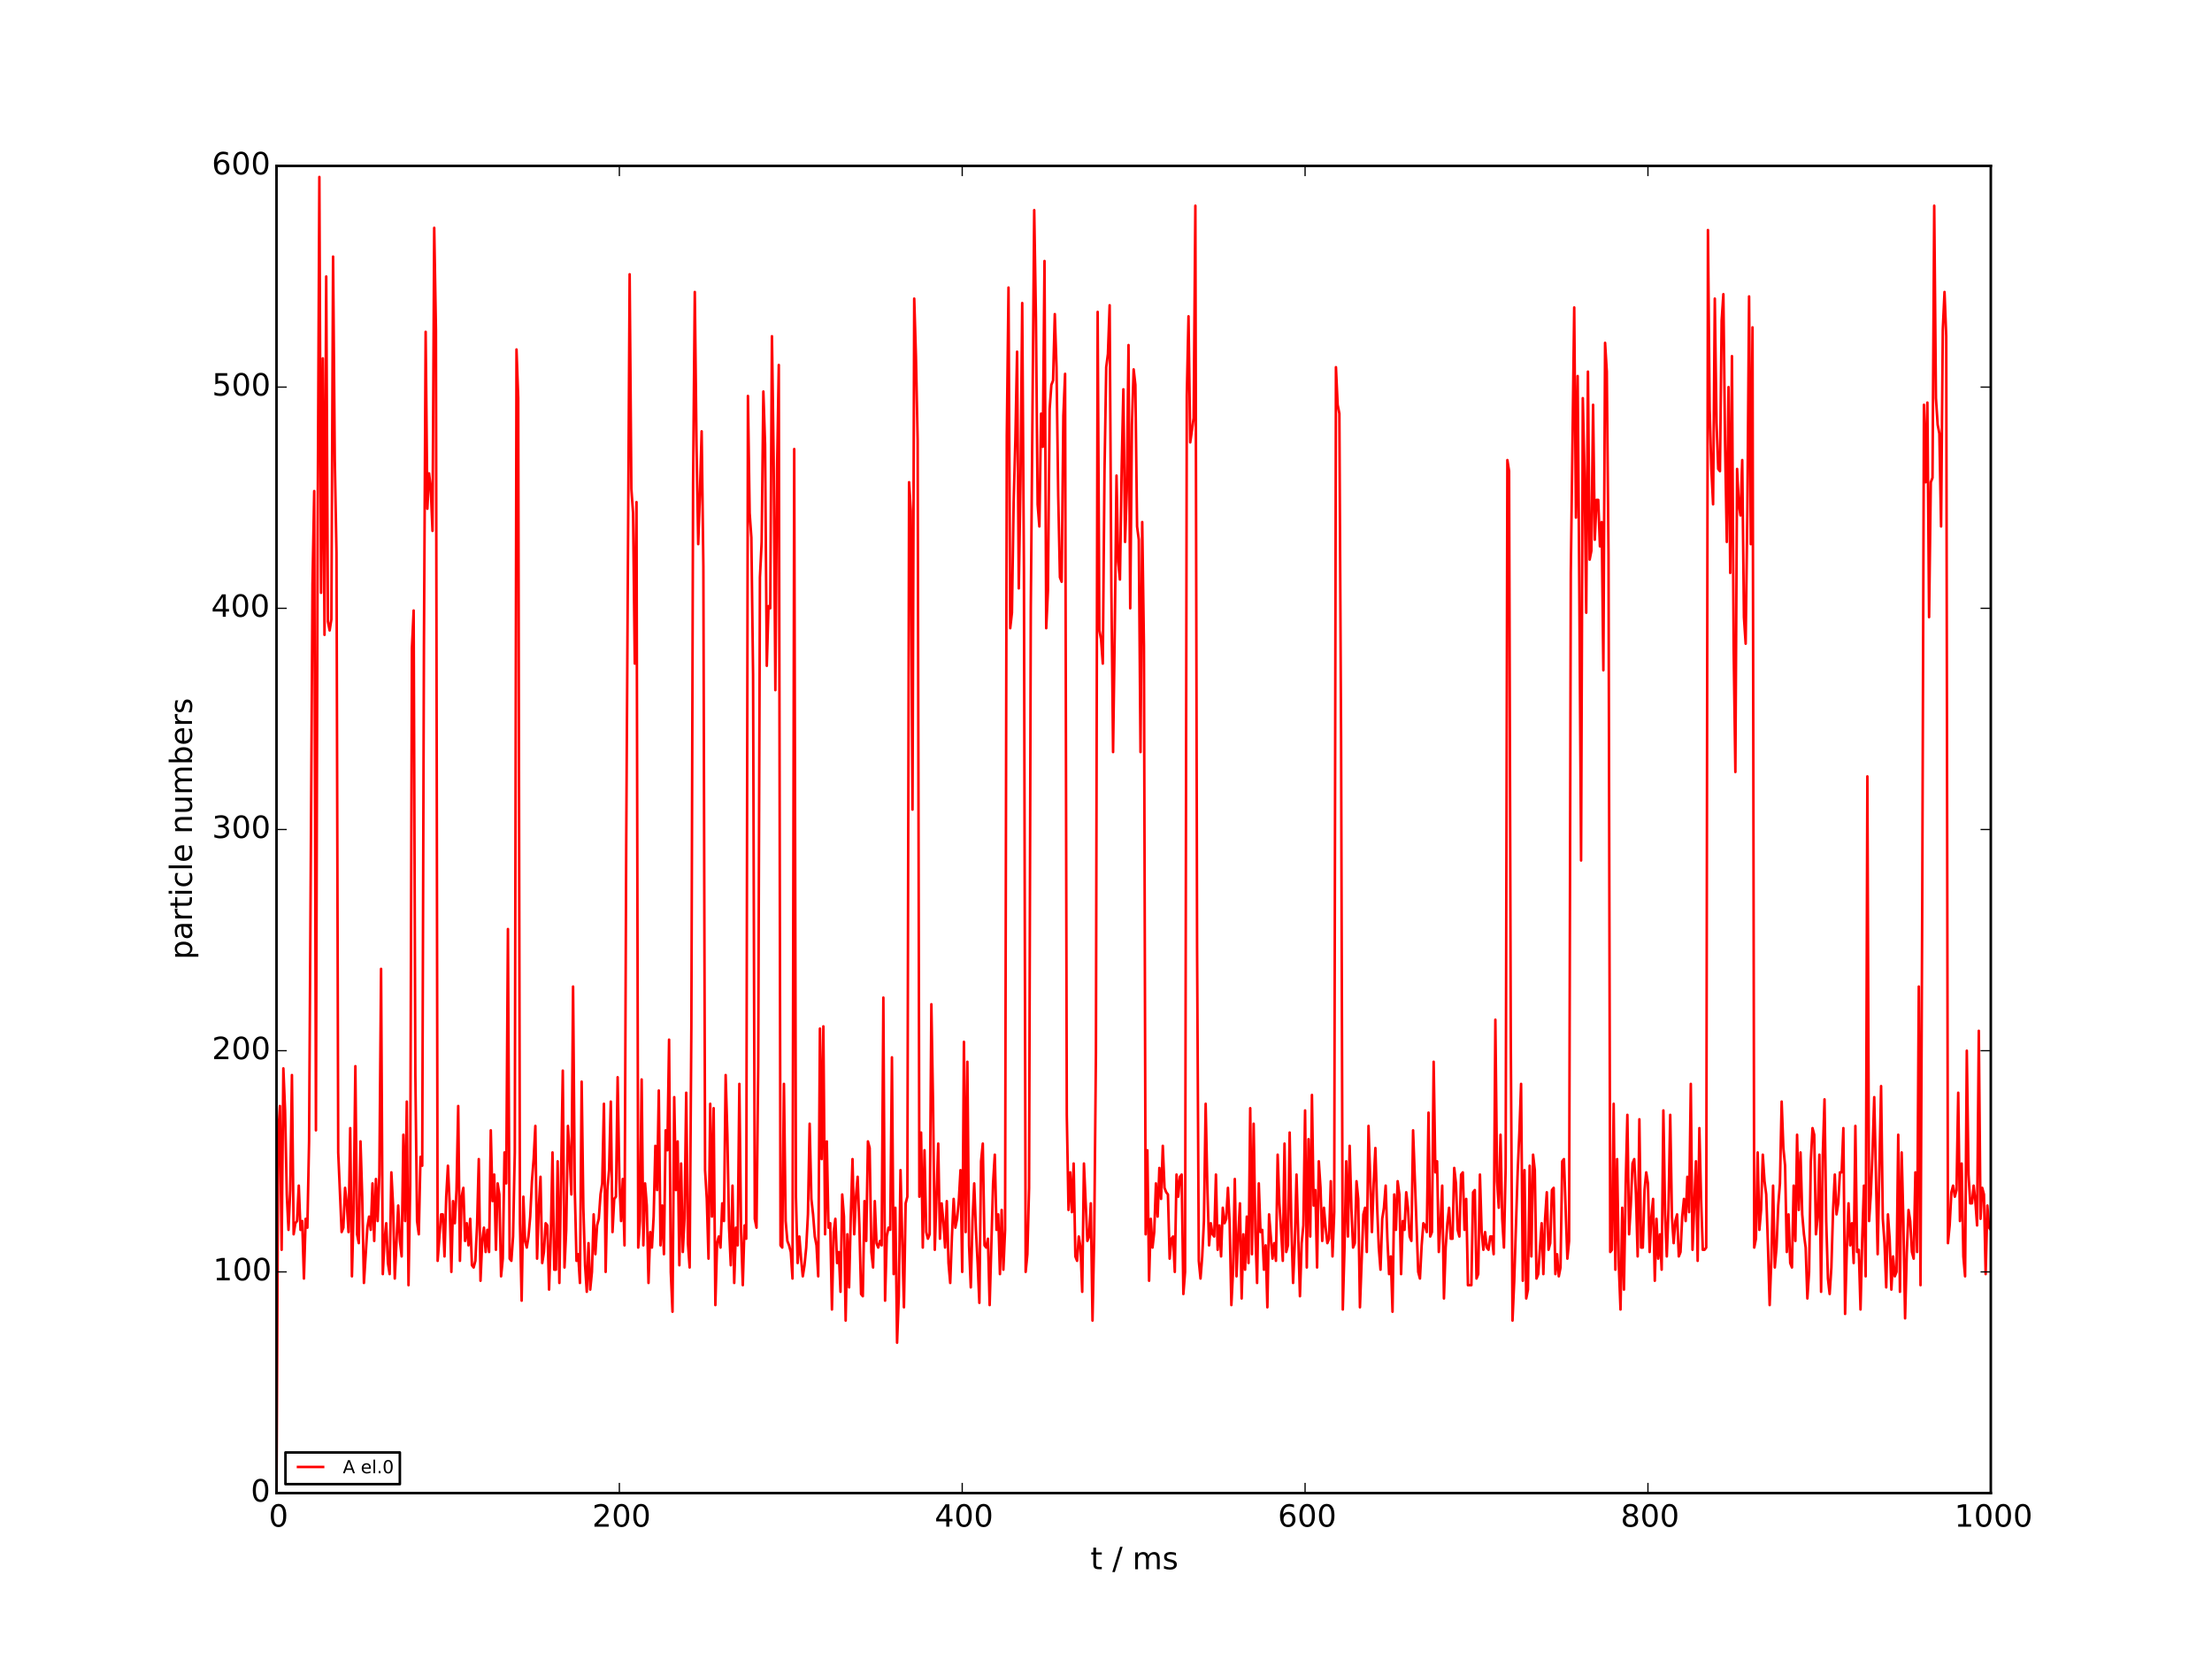 <?xml version="1.0" encoding="utf-8" standalone="no"?>
<!DOCTYPE svg PUBLIC "-//W3C//DTD SVG 1.1//EN"
  "http://www.w3.org/Graphics/SVG/1.1/DTD/svg11.dtd">
<!-- Created with matplotlib (http://matplotlib.org/) -->
<svg height="648pt" version="1.1" viewBox="0 0 864 648" width="864pt" xmlns="http://www.w3.org/2000/svg" xmlns:xlink="http://www.w3.org/1999/xlink">
 <defs>
  <style type="text/css">
*{stroke-linecap:butt;stroke-linejoin:round;}
  </style>
 </defs>
 <g id="figure_1">
  <g id="patch_1">
   <path d="
M0 648
L864 648
L864 0
L0 0
z
" style="fill:#ffffff;"/>
  </g>
  <g id="axes_1">
   <g id="patch_2">
    <path d="
M108 583.2
L777.6 583.2
L777.6 64.8
L108 64.8
z
" style="fill:#ffffff;"/>
   </g>
   <g id="line2d_1">
    <path clip-path="url(#p7ceb695115)" d="
M108 583.2
L108.67 443.232
L109.339 432
L110.009 488.16
L110.678 417.312
L111.348 433.728
L112.018 466.56
L112.687 480.384
L113.357 464.832
L114.026 419.904
L114.696 482.112
L115.366 477.792
L116.035 476.928
L116.705 463.104
L117.374 480.384
L118.044 476.928
L118.714 499.392
L119.383 476.064
L120.053 479.52
L120.722 445.824
L122.062 228.096
L122.731 191.808
L123.401 441.504
L124.07 206.496
L124.74 69.12
L125.41 231.552
L126.079 139.968
L126.749 247.968
L127.418 108
L128.088 242.784
L128.758 246.24
L129.427 241.92
L130.097 100.224
L130.766 179.712
L131.436 216
L132.106 450.144
L133.445 481.248
L134.114 479.52
L134.784 463.968
L135.454 470.016
L136.123 481.248
L136.793 440.64
L137.462 498.528
L138.132 472.608
L138.802 416.448
L139.471 482.112
L140.141 485.568
L140.81 445.824
L141.48 467.424
L142.15 501.12
L143.489 479.52
L144.158 475.2
L144.828 480.384
L145.498 462.24
L146.167 484.704
L146.837 460.512
L147.506 476.928
L148.176 458.784
L148.846 378.432
L149.515 497.664
L150.185 484.704
L150.854 477.792
L151.524 493.344
L152.194 497.664
L152.863 457.92
L153.533 470.88
L154.202 499.392
L155.542 470.88
L156.211 484.704
L156.881 490.752
L157.55 443.232
L158.22 476.928
L158.89 430.272
L159.559 501.984
L160.229 463.104
L160.898 253.152
L161.568 238.464
L162.238 419.904
L162.907 476.928
L163.577 482.112
L164.246 451.872
L164.916 455.328
L165.586 252.288
L166.255 129.6
L166.925 198.72
L167.594 184.896
L168.264 190.944
L168.934 207.36
L169.603 88.992
L170.273 128.736
L170.942 492.48
L172.282 474.336
L172.951 474.336
L173.621 490.752
L174.29 467.424
L174.96 455.328
L175.63 470.016
L176.299 496.8
L176.969 469.152
L177.638 477.792
L178.308 464.832
L178.978 432
L179.647 492.48
L180.317 467.424
L180.986 463.968
L181.656 484.704
L182.326 477.792
L182.995 486.432
L183.665 476.064
L184.334 494.208
L185.004 495.072
L185.674 492.48
L186.343 478.656
L187.013 452.736
L187.682 500.256
L188.352 484.704
L189.022 479.52
L189.691 489.024
L190.361 480.384
L191.03 489.024
L191.7 441.504
L192.37 469.152
L193.039 458.784
L193.709 488.16
L194.378 462.24
L195.048 466.56
L195.718 498.528
L196.387 491.616
L197.057 450.144
L197.726 462.24
L198.396 362.88
L199.066 491.616
L199.735 492.48
L200.405 482.976
L201.074 450.144
L201.744 136.512
L202.414 155.52
L203.083 477.792
L203.753 508.032
L204.422 467.424
L205.092 484.704
L205.762 487.296
L206.431 482.976
L207.101 475.2
L207.77 461.376
L208.44 452.736
L209.11 439.776
L209.779 491.616
L210.449 471.744
L211.118 459.648
L211.788 493.344
L212.458 489.024
L213.127 477.792
L213.797 478.656
L214.466 503.712
L215.136 482.976
L215.806 450.144
L216.475 495.936
L217.145 495.936
L217.814 453.6
L218.484 501.12
L219.823 418.176
L220.493 495.072
L221.162 480.384
L221.832 439.776
L222.502 451.008
L223.171 466.56
L223.841 385.344
L224.51 464.832
L225.18 492.48
L225.85 489.888
L226.519 501.12
L227.189 422.496
L227.858 471.744
L228.528 494.208
L229.198 504.576
L229.867 485.568
L230.537 503.712
L231.206 496.8
L231.876 474.336
L232.546 489.888
L233.215 478.656
L233.885 476.064
L234.554 466.56
L235.224 462.24
L235.894 431.136
L236.563 496.8
L237.233 464.832
L237.902 457.056
L238.572 430.272
L239.242 481.248
L239.911 468.288
L240.581 467.424
L241.25 420.768
L241.92 460.512
L242.59 476.928
L243.259 460.512
L243.929 486.432
L244.598 330.048
L245.938 107.136
L246.607 190.944
L247.277 200.448
L247.946 259.2
L248.616 196.128
L249.286 487.296
L249.955 476.928
L250.625 421.632
L251.294 486.432
L251.964 462.24
L252.634 470.88
L253.303 501.12
L253.973 481.248
L254.642 487.296
L255.312 475.2
L255.982 447.552
L256.651 464.832
L257.321 425.952
L257.99 486.432
L258.66 470.88
L259.33 489.888
L259.999 441.504
L260.669 449.28
L261.338 406.08
L262.008 496.8
L262.678 512.352
L263.347 428.544
L264.017 464.832
L264.686 445.824
L265.356 494.208
L266.026 454.464
L266.695 489.024
L267.365 476.064
L268.034 426.816
L268.704 485.568
L269.374 495.072
L270.043 400.896
L270.713 189.216
L271.382 114.048
L272.052 173.664
L272.722 212.544
L273.391 192.672
L274.061 168.48
L274.73 221.184
L275.4 457.056
L276.07 468.288
L276.739 491.616
L277.409 431.136
L278.078 475.2
L278.748 432.864
L279.418 509.76
L280.087 485.568
L280.757 482.976
L281.426 487.296
L282.096 470.016
L282.766 476.928
L283.435 419.904
L284.105 443.232
L284.774 479.52
L285.444 494.208
L286.114 463.104
L286.783 501.12
L287.453 479.52
L288.122 486.432
L288.792 423.36
L289.462 481.248
L290.131 501.984
L290.801 478.656
L291.47 483.84
L292.14 154.656
L292.81 200.448
L293.479 209.952
L294.149 263.52
L294.818 476.064
L295.488 479.52
L296.158 416.448
L296.827 225.504
L297.497 211.68
L298.166 152.928
L298.836 173.664
L299.506 260.064
L300.175 236.736
L300.845 237.6
L301.514 131.328
L302.184 178.848
L302.854 269.568
L303.523 183.168
L304.193 142.56
L304.862 486.432
L305.532 487.296
L306.202 423.36
L306.871 476.928
L307.541 484.704
L308.21 486.432
L308.88 489.024
L309.55 499.392
L310.219 175.392
L310.889 467.424
L311.558 493.344
L312.228 482.976
L312.898 491.616
L313.567 498.528
L314.237 494.208
L314.906 487.296
L315.576 474.336
L316.246 438.912
L316.915 468.288
L317.585 474.336
L318.254 482.976
L318.924 486.432
L319.594 498.528
L320.263 401.76
L320.933 452.736
L321.602 400.896
L322.272 482.112
L322.942 445.824
L323.611 479.52
L324.281 477.792
L324.95 511.488
L325.62 481.248
L326.29 476.064
L326.959 493.344
L327.629 489.024
L328.298 504.576
L328.968 466.56
L329.638 475.2
L330.307 515.808
L330.977 482.112
L331.646 502.848
L332.316 475.2
L332.986 452.736
L333.655 482.112
L334.325 467.424
L334.994 459.648
L335.664 478.656
L336.334 505.44
L337.003 506.304
L337.673 469.152
L338.342 484.704
L339.012 445.824
L339.682 448.416
L340.351 489.024
L341.021 495.072
L341.69 469.152
L342.36 485.568
L343.03 487.296
L343.699 484.704
L344.369 486.432
L345.038 389.664
L345.708 508.032
L346.378 482.976
L347.047 479.52
L347.717 480.384
L348.386 412.992
L349.056 497.664
L349.726 471.744
L350.395 524.448
L351.065 506.304
L351.734 457.056
L353.074 510.624
L353.743 470.016
L354.413 467.424
L355.082 188.352
L355.752 199.584
L356.422 316.224
L357.091 116.64
L357.761 139.104
L358.43 171.936
L359.1 467.424
L359.77 442.368
L360.439 487.296
L361.109 449.28
L361.778 481.248
L362.448 483.84
L363.118 482.112
L363.787 392.256
L364.457 432
L365.126 488.16
L366.466 446.688
L367.135 483.84
L367.805 470.016
L368.474 476.928
L369.144 487.296
L369.814 469.152
L370.483 493.344
L371.153 501.12
L371.822 482.976
L372.492 468.288
L373.162 479.52
L373.831 476.064
L374.501 469.152
L375.17 457.056
L375.84 496.8
L376.51 406.944
L377.179 481.248
L377.849 414.72
L378.518 486.432
L379.188 502.848
L379.858 476.928
L380.527 462.24
L381.197 480.384
L381.866 493.344
L382.536 508.896
L383.206 453.6
L383.875 446.688
L384.545 486.432
L385.214 487.296
L385.884 483.84
L386.554 509.76
L387.893 462.24
L388.562 451.008
L389.232 480.384
L389.902 474.336
L390.571 497.664
L391.241 472.608
L391.91 495.936
L392.58 480.384
L393.25 170.208
L393.919 112.32
L394.589 245.376
L395.258 239.328
L395.928 196.128
L396.598 171.936
L397.267 137.376
L397.937 229.824
L398.606 187.488
L399.276 118.368
L399.946 222.912
L400.615 496.8
L401.285 489.888
L401.954 463.968
L402.624 237.6
L403.963 82.08
L404.633 124.416
L405.302 196.992
L405.972 205.632
L406.642 161.568
L407.311 174.528
L407.981 101.952
L408.65 245.376
L409.32 230.688
L409.99 159.84
L410.659 150.336
L411.329 148.608
L411.998 122.688
L412.668 143.424
L413.338 193.536
L414.007 225.504
L414.677 227.232
L415.346 162.432
L416.016 146.016
L416.686 435.456
L417.355 472.608
L418.025 457.92
L418.694 473.472
L419.364 454.464
L420.034 490.752
L420.703 492.48
L421.373 482.976
L422.042 487.296
L422.712 504.576
L423.382 454.464
L424.721 484.704
L425.39 482.976
L426.06 470.016
L426.73 515.808
L427.399 482.112
L428.069 411.264
L428.738 121.824
L429.408 246.24
L430.078 249.696
L430.747 259.2
L431.417 184.032
L432.086 143.424
L432.756 138.24
L433.426 119.232
L434.095 229.824
L434.765 293.76
L435.434 245.376
L436.104 185.76
L436.774 219.456
L437.443 226.368
L438.113 183.168
L438.782 152.064
L439.452 211.68
L440.122 191.808
L440.791 134.784
L441.461 237.6
L442.13 165.888
L442.8 144.288
L443.47 150.336
L444.139 205.632
L444.809 210.816
L445.478 293.76
L446.148 203.904
L446.818 252.288
L447.487 482.112
L448.157 449.28
L448.826 500.256
L449.496 476.064
L450.166 487.296
L450.835 481.248
L451.505 462.24
L452.174 475.2
L452.844 456.192
L453.514 468.288
L454.183 447.552
L454.853 463.968
L455.522 465.696
L456.192 466.56
L456.862 491.616
L457.531 483.84
L458.201 482.976
L458.87 496.8
L459.54 458.784
L460.21 467.424
L460.879 459.648
L461.549 458.784
L462.218 505.44
L462.888 496.8
L463.558 154.656
L464.227 123.552
L464.897 172.8
L466.236 163.296
L466.906 80.352
L467.575 369.792
L468.245 492.48
L468.914 499.392
L469.584 490.752
L470.254 476.928
L470.923 431.136
L471.593 463.968
L472.262 486.432
L472.932 477.792
L473.602 482.112
L474.271 482.976
L474.941 458.784
L475.61 488.16
L476.28 478.656
L476.95 490.752
L477.619 471.744
L478.289 477.792
L478.958 476.064
L479.628 463.968
L480.298 477.792
L480.967 509.76
L481.637 495.936
L482.306 460.512
L482.976 498.528
L483.646 482.976
L484.315 470.016
L484.985 507.168
L485.654 482.112
L486.324 495.936
L486.994 475.2
L487.663 493.344
L488.333 432.864
L489.002 489.888
L489.672 438.912
L490.342 481.248
L491.011 501.12
L491.681 462.24
L492.35 481.248
L493.02 480.384
L493.69 495.936
L494.359 486.432
L495.029 510.624
L495.698 474.336
L497.038 491.616
L497.707 485.568
L498.377 492.48
L499.046 451.008
L499.716 470.016
L500.386 480.384
L501.055 492.48
L501.725 446.688
L502.394 489.024
L503.064 486.432
L503.734 442.368
L504.403 478.656
L505.073 501.12
L505.742 485.568
L506.412 458.784
L507.751 506.304
L508.421 485.568
L509.09 478.656
L509.76 433.728
L510.43 495.072
L511.099 444.96
L511.769 482.976
L512.438 427.68
L513.108 470.88
L513.778 464.832
L514.447 495.072
L515.117 453.6
L515.786 463.968
L516.456 484.704
L517.126 471.744
L517.795 479.52
L518.465 485.568
L519.134 483.84
L519.804 461.376
L520.474 490.752
L521.143 473.472
L521.813 143.424
L522.482 158.112
L523.152 161.568
L523.822 287.712
L524.491 511.488
L525.161 487.296
L525.83 453.6
L526.5 482.976
L527.17 447.552
L527.839 471.744
L528.509 487.296
L529.178 485.568
L529.848 461.376
L530.518 468.288
L531.187 510.624
L532.526 474.336
L533.196 471.744
L533.866 489.024
L534.535 439.776
L535.874 481.248
L536.544 462.24
L537.214 448.416
L537.883 470.88
L538.553 487.296
L539.222 495.936
L539.892 476.064
L540.562 471.744
L541.231 463.104
L541.901 483.84
L542.57 497.664
L543.24 490.752
L543.91 512.352
L544.579 466.56
L545.249 480.384
L545.918 461.376
L546.588 466.56
L547.258 497.664
L547.927 476.928
L548.597 480.384
L549.266 465.696
L549.936 471.744
L550.606 482.976
L551.275 484.704
L551.945 441.504
L553.954 496.8
L554.623 499.392
L555.293 486.432
L555.962 477.792
L556.632 478.656
L557.302 481.248
L557.971 434.592
L558.641 482.976
L559.31 481.248
L559.98 414.72
L560.65 457.92
L561.319 453.6
L561.989 489.024
L562.658 477.792
L563.328 463.104
L563.998 507.168
L564.667 487.296
L565.337 477.792
L566.006 471.744
L566.676 483.84
L567.346 483.84
L568.015 456.192
L568.685 462.24
L569.354 480.384
L570.024 482.976
L570.694 458.784
L571.363 457.92
L572.033 480.384
L572.702 468.288
L573.372 501.984
L574.711 501.984
L575.381 465.696
L576.05 464.832
L576.72 499.392
L577.39 497.664
L578.059 458.784
L578.729 481.248
L579.398 488.16
L580.068 481.248
L580.738 487.296
L581.407 488.16
L582.077 482.976
L582.746 482.976
L583.416 489.888
L584.086 398.304
L584.755 461.376
L585.425 471.744
L586.094 443.232
L586.764 476.064
L587.434 487.296
L588.103 456.192
L588.773 179.712
L589.442 184.032
L590.112 406.944
L590.782 515.808
L591.451 500.256
L592.79 457.92
L593.46 442.368
L594.13 423.36
L594.799 500.256
L595.469 457.056
L596.138 507.168
L596.808 503.712
L597.478 455.328
L598.147 490.752
L598.817 451.008
L599.486 457.056
L600.156 499.392
L600.826 497.664
L602.165 477.792
L602.834 497.664
L603.504 476.064
L604.174 465.696
L604.843 488.16
L605.513 485.568
L606.182 464.832
L606.852 463.968
L607.522 497.664
L608.191 489.888
L608.861 498.528
L609.53 495.072
L610.2 453.6
L610.87 452.736
L612.209 491.616
L612.878 484.704
L613.548 223.776
L614.887 120.096
L615.557 202.176
L616.226 146.88
L616.896 233.28
L617.566 336.096
L618.235 155.52
L618.905 184.896
L619.574 239.328
L620.244 145.152
L620.914 218.592
L621.583 215.136
L622.253 158.112
L622.922 210.816
L623.592 195.264
L624.262 195.264
L624.931 213.408
L625.601 203.904
L626.27 261.792
L626.94 133.92
L627.61 145.152
L628.279 216.864
L628.949 489.024
L629.618 488.16
L630.288 431.136
L630.958 495.936
L631.627 452.736
L632.297 494.208
L632.966 511.488
L633.636 471.744
L634.306 503.712
L634.975 463.104
L635.645 435.456
L636.314 482.112
L636.984 470.88
L637.654 454.464
L638.323 452.736
L638.993 466.56
L639.662 490.752
L640.332 437.184
L641.002 487.296
L641.671 487.296
L642.341 464.832
L643.01 457.92
L643.68 462.24
L644.35 489.024
L645.019 475.2
L645.689 468.288
L646.358 500.256
L647.028 476.064
L647.698 491.616
L648.367 482.112
L649.037 495.936
L649.706 433.728
L650.376 474.336
L651.046 490.752
L651.715 471.744
L652.385 435.456
L653.054 475.2
L653.724 485.568
L654.394 476.928
L655.063 474.336
L655.733 490.752
L656.402 489.024
L657.072 475.2
L657.742 468.288
L658.411 476.928
L659.081 459.648
L659.75 473.472
L660.42 423.36
L661.09 488.16
L662.429 453.6
L663.098 492.48
L663.768 440.64
L664.438 468.288
L665.107 488.16
L665.777 488.16
L666.446 487.296
L667.116 89.856
L667.786 159.84
L668.455 183.168
L669.125 196.992
L669.794 116.64
L670.464 165.024
L671.134 183.168
L671.803 184.032
L672.473 125.28
L673.142 114.912
L673.812 173.664
L674.482 211.68
L675.151 151.2
L675.821 223.776
L676.49 139.104
L677.16 253.152
L677.83 301.536
L678.499 183.168
L679.169 196.992
L679.838 201.312
L680.508 179.712
L681.178 241.056
L681.847 251.424
L682.517 198.72
L683.186 115.776
L683.856 212.544
L684.526 127.872
L685.195 487.296
L685.865 483.84
L686.534 450.144
L687.204 480.384
L687.874 472.608
L688.543 451.008
L689.213 461.376
L689.882 466.56
L690.552 486.432
L691.222 509.76
L691.891 491.616
L692.561 463.104
L693.23 495.072
L693.9 487.296
L694.57 470.88
L695.239 462.24
L695.909 430.272
L696.578 448.416
L697.248 455.328
L697.918 489.024
L698.587 474.336
L699.257 493.344
L699.926 495.072
L700.596 463.104
L701.266 484.704
L701.935 443.232
L702.605 472.608
L703.274 450.144
L703.944 474.336
L704.614 482.112
L705.283 487.296
L705.953 507.168
L706.622 496.8
L707.292 453.6
L707.962 440.64
L708.631 443.232
L709.301 482.112
L709.97 475.2
L710.64 451.008
L711.31 504.576
L711.979 451.008
L712.649 429.408
L713.318 476.928
L713.988 499.392
L714.658 505.44
L715.327 495.072
L715.997 472.608
L716.666 458.784
L717.336 474.336
L718.006 470.016
L718.675 457.92
L719.345 457.92
L720.014 440.64
L720.684 513.216
L721.354 488.16
L722.023 470.016
L722.693 486.432
L723.362 477.792
L724.032 493.344
L724.702 439.776
L725.371 489.024
L726.041 488.16
L726.71 511.488
L727.38 483.84
L728.05 463.104
L728.719 498.528
L729.389 303.264
L730.058 476.928
L730.728 466.56
L731.398 450.144
L732.067 428.544
L733.406 489.888
L734.746 424.224
L735.415 476.064
L736.085 485.568
L736.754 502.848
L737.424 474.336
L738.094 483.84
L738.763 503.712
L739.433 490.752
L740.102 498.528
L740.772 496.8
L741.442 443.232
L742.111 504.576
L742.781 450.144
L743.45 476.928
L744.12 514.944
L744.79 489.024
L745.459 472.608
L746.129 476.928
L746.798 489.024
L747.468 491.616
L748.138 457.92
L748.807 489.024
L749.477 385.344
L750.146 501.984
L750.816 353.376
L751.486 158.112
L752.155 188.352
L752.825 157.248
L753.494 241.056
L754.164 188.352
L754.834 186.624
L755.503 80.352
L756.173 155.52
L756.842 165.888
L757.512 169.344
L758.182 205.632
L758.851 128.736
L759.521 114.048
L760.19 131.328
L760.86 485.568
L761.53 478.656
L762.199 465.696
L762.869 463.104
L763.538 467.424
L764.208 464.832
L764.878 426.816
L765.547 476.928
L766.217 454.464
L766.886 490.752
L767.556 498.528
L768.226 410.4
L768.895 458.784
L769.565 470.016
L770.234 470.016
L770.904 463.104
L771.574 469.152
L772.243 478.656
L772.913 402.624
L773.582 476.064
L774.252 463.968
L774.922 466.56
L775.591 497.664
L776.261 470.88
L776.93 479.52
L777.6 480.384
L777.6 480.384" style="fill:none;stroke:#ff0000;stroke-linecap:square;"/>
   </g>
   <g id="patch_3">
    <path d="
M108 64.8
L777.6 64.8" style="fill:none;stroke:#000000;stroke-linecap:square;stroke-linejoin:miter;"/>
   </g>
   <g id="patch_4">
    <path d="
M108 583.2
L108 64.8" style="fill:none;stroke:#000000;stroke-linecap:square;stroke-linejoin:miter;"/>
   </g>
   <g id="patch_5">
    <path d="
M777.6 583.2
L777.6 64.8" style="fill:none;stroke:#000000;stroke-linecap:square;stroke-linejoin:miter;"/>
   </g>
   <g id="patch_6">
    <path d="
M108 583.2
L777.6 583.2" style="fill:none;stroke:#000000;stroke-linecap:square;stroke-linejoin:miter;"/>
   </g>
   <g id="matplotlib.axis_1">
    <g id="xtick_1">
     <g id="line2d_2">
      <defs>
       <path d="
M0 0
L0 -4" id="mc7db9fdffb" style="stroke:#000000;stroke-width:0.5;"/>
      </defs>
      <g>
       <use style="stroke:#000000;stroke-width:0.5;" x="108.0" xlink:href="#mc7db9fdffb" y="583.2"/>
      </g>
     </g>
     <g id="line2d_3">
      <defs>
       <path d="
M0 0
L0 4" id="m5a7d422ac3" style="stroke:#000000;stroke-width:0.5;"/>
      </defs>
      <g>
       <use style="stroke:#000000;stroke-width:0.5;" x="108.0" xlink:href="#m5a7d422ac3" y="64.8"/>
      </g>
     </g>
     <g id="text_1">
      <!-- 0 -->
      <defs>
       <path d="
M31.781 66.406
Q24.172 66.406 20.328 58.906
Q16.5 51.422 16.5 36.375
Q16.5 21.391 20.328 13.891
Q24.172 6.391 31.781 6.391
Q39.453 6.391 43.281 13.891
Q47.125 21.391 47.125 36.375
Q47.125 51.422 43.281 58.906
Q39.453 66.406 31.781 66.406
M31.781 74.219
Q44.047 74.219 50.516 64.516
Q56.984 54.828 56.984 36.375
Q56.984 17.969 50.516 8.266
Q44.047 -1.422 31.781 -1.422
Q19.531 -1.422 13.062 8.266
Q6.594 17.969 6.594 36.375
Q6.594 54.828 13.062 64.516
Q19.531 74.219 31.781 74.219" id="BitstreamVeraSans-Roman-30"/>
      </defs>
      <g transform="translate(104.977 596.318)scale(0.12 -0.12)">
       <use xlink:href="#BitstreamVeraSans-Roman-30"/>
      </g>
     </g>
    </g>
    <g id="xtick_2">
     <g id="line2d_4">
      <g>
       <use style="stroke:#000000;stroke-width:0.5;" x="241.92" xlink:href="#mc7db9fdffb" y="583.2"/>
      </g>
     </g>
     <g id="line2d_5">
      <g>
       <use style="stroke:#000000;stroke-width:0.5;" x="241.92" xlink:href="#m5a7d422ac3" y="64.8"/>
      </g>
     </g>
     <g id="text_2">
      <!-- 200 -->
      <defs>
       <path d="
M19.188 8.297
L53.609 8.297
L53.609 0
L7.328 0
L7.328 8.297
Q12.938 14.109 22.625 23.891
Q32.328 33.688 34.812 36.531
Q39.547 41.844 41.422 45.531
Q43.312 49.219 43.312 52.781
Q43.312 58.594 39.234 62.25
Q35.156 65.922 28.609 65.922
Q23.969 65.922 18.812 64.312
Q13.672 62.703 7.812 59.422
L7.812 69.391
Q13.766 71.781 18.938 73
Q24.125 74.219 28.422 74.219
Q39.75 74.219 46.484 68.547
Q53.219 62.891 53.219 53.422
Q53.219 48.922 51.531 44.891
Q49.859 40.875 45.406 35.406
Q44.188 33.984 37.641 27.219
Q31.109 20.453 19.188 8.297" id="BitstreamVeraSans-Roman-32"/>
      </defs>
      <g transform="translate(231.306 596.318)scale(0.12 -0.12)">
       <use xlink:href="#BitstreamVeraSans-Roman-32"/>
       <use x="63.623" xlink:href="#BitstreamVeraSans-Roman-30"/>
       <use x="127.246" xlink:href="#BitstreamVeraSans-Roman-30"/>
      </g>
     </g>
    </g>
    <g id="xtick_3">
     <g id="line2d_6">
      <g>
       <use style="stroke:#000000;stroke-width:0.5;" x="375.84" xlink:href="#mc7db9fdffb" y="583.2"/>
      </g>
     </g>
     <g id="line2d_7">
      <g>
       <use style="stroke:#000000;stroke-width:0.5;" x="375.84" xlink:href="#m5a7d422ac3" y="64.8"/>
      </g>
     </g>
     <g id="text_3">
      <!-- 400 -->
      <defs>
       <path d="
M37.797 64.312
L12.891 25.391
L37.797 25.391
z

M35.203 72.906
L47.609 72.906
L47.609 25.391
L58.016 25.391
L58.016 17.188
L47.609 17.188
L47.609 0
L37.797 0
L37.797 17.188
L4.891 17.188
L4.891 26.703
z
" id="BitstreamVeraSans-Roman-34"/>
      </defs>
      <g transform="translate(365.079 596.318)scale(0.12 -0.12)">
       <use xlink:href="#BitstreamVeraSans-Roman-34"/>
       <use x="63.623" xlink:href="#BitstreamVeraSans-Roman-30"/>
       <use x="127.246" xlink:href="#BitstreamVeraSans-Roman-30"/>
      </g>
     </g>
    </g>
    <g id="xtick_4">
     <g id="line2d_8">
      <g>
       <use style="stroke:#000000;stroke-width:0.5;" x="509.76" xlink:href="#mc7db9fdffb" y="583.2"/>
      </g>
     </g>
     <g id="line2d_9">
      <g>
       <use style="stroke:#000000;stroke-width:0.5;" x="509.76" xlink:href="#m5a7d422ac3" y="64.8"/>
      </g>
     </g>
     <g id="text_4">
      <!-- 600 -->
      <defs>
       <path d="
M33.016 40.375
Q26.375 40.375 22.484 35.828
Q18.609 31.297 18.609 23.391
Q18.609 15.531 22.484 10.953
Q26.375 6.391 33.016 6.391
Q39.656 6.391 43.531 10.953
Q47.406 15.531 47.406 23.391
Q47.406 31.297 43.531 35.828
Q39.656 40.375 33.016 40.375
M52.594 71.297
L52.594 62.312
Q48.875 64.062 45.094 64.984
Q41.312 65.922 37.594 65.922
Q27.828 65.922 22.672 59.328
Q17.531 52.734 16.797 39.406
Q19.672 43.656 24.016 45.922
Q28.375 48.188 33.594 48.188
Q44.578 48.188 50.953 41.516
Q57.328 34.859 57.328 23.391
Q57.328 12.156 50.688 5.359
Q44.047 -1.422 33.016 -1.422
Q20.359 -1.422 13.672 8.266
Q6.984 17.969 6.984 36.375
Q6.984 53.656 15.188 63.938
Q23.391 74.219 37.203 74.219
Q40.922 74.219 44.703 73.484
Q48.484 72.75 52.594 71.297" id="BitstreamVeraSans-Roman-36"/>
      </defs>
      <g transform="translate(499.125 596.318)scale(0.12 -0.12)">
       <use xlink:href="#BitstreamVeraSans-Roman-36"/>
       <use x="63.623" xlink:href="#BitstreamVeraSans-Roman-30"/>
       <use x="127.246" xlink:href="#BitstreamVeraSans-Roman-30"/>
      </g>
     </g>
    </g>
    <g id="xtick_5">
     <g id="line2d_10">
      <g>
       <use style="stroke:#000000;stroke-width:0.5;" x="643.68" xlink:href="#mc7db9fdffb" y="583.2"/>
      </g>
     </g>
     <g id="line2d_11">
      <g>
       <use style="stroke:#000000;stroke-width:0.5;" x="643.68" xlink:href="#m5a7d422ac3" y="64.8"/>
      </g>
     </g>
     <g id="text_5">
      <!-- 800 -->
      <defs>
       <path d="
M31.781 34.625
Q24.75 34.625 20.719 30.859
Q16.703 27.094 16.703 20.516
Q16.703 13.922 20.719 10.156
Q24.75 6.391 31.781 6.391
Q38.812 6.391 42.859 10.172
Q46.922 13.969 46.922 20.516
Q46.922 27.094 42.891 30.859
Q38.875 34.625 31.781 34.625
M21.922 38.812
Q15.578 40.375 12.031 44.719
Q8.5 49.078 8.5 55.328
Q8.5 64.062 14.719 69.141
Q20.953 74.219 31.781 74.219
Q42.672 74.219 48.875 69.141
Q55.078 64.062 55.078 55.328
Q55.078 49.078 51.531 44.719
Q48 40.375 41.703 38.812
Q48.828 37.156 52.797 32.312
Q56.781 27.484 56.781 20.516
Q56.781 9.906 50.312 4.234
Q43.844 -1.422 31.781 -1.422
Q19.734 -1.422 13.25 4.234
Q6.781 9.906 6.781 20.516
Q6.781 27.484 10.781 32.312
Q14.797 37.156 21.922 38.812
M18.312 54.391
Q18.312 48.734 21.844 45.562
Q25.391 42.391 31.781 42.391
Q38.141 42.391 41.719 45.562
Q45.312 48.734 45.312 54.391
Q45.312 60.062 41.719 63.234
Q38.141 66.406 31.781 66.406
Q25.391 66.406 21.844 63.234
Q18.312 60.062 18.312 54.391" id="BitstreamVeraSans-Roman-38"/>
      </defs>
      <g transform="translate(633.033 596.318)scale(0.12 -0.12)">
       <use xlink:href="#BitstreamVeraSans-Roman-38"/>
       <use x="63.623" xlink:href="#BitstreamVeraSans-Roman-30"/>
       <use x="127.246" xlink:href="#BitstreamVeraSans-Roman-30"/>
      </g>
     </g>
    </g>
    <g id="xtick_6">
     <g id="line2d_12">
      <g>
       <use style="stroke:#000000;stroke-width:0.5;" x="777.6" xlink:href="#mc7db9fdffb" y="583.2"/>
      </g>
     </g>
     <g id="line2d_13">
      <g>
       <use style="stroke:#000000;stroke-width:0.5;" x="777.6" xlink:href="#m5a7d422ac3" y="64.8"/>
      </g>
     </g>
     <g id="text_6">
      <!-- 1000 -->
      <defs>
       <path d="
M12.406 8.297
L28.516 8.297
L28.516 63.922
L10.984 60.406
L10.984 69.391
L28.422 72.906
L38.281 72.906
L38.281 8.297
L54.391 8.297
L54.391 0
L12.406 0
z
" id="BitstreamVeraSans-Roman-31"/>
      </defs>
      <g transform="translate(763.388 596.318)scale(0.12 -0.12)">
       <use xlink:href="#BitstreamVeraSans-Roman-31"/>
       <use x="63.623" xlink:href="#BitstreamVeraSans-Roman-30"/>
       <use x="127.246" xlink:href="#BitstreamVeraSans-Roman-30"/>
       <use x="190.869" xlink:href="#BitstreamVeraSans-Roman-30"/>
      </g>
     </g>
    </g>
    <g id="text_7">
     <!-- t / ms -->
     <defs>
      <path d="
M44.281 53.078
L44.281 44.578
Q40.484 46.531 36.375 47.5
Q32.281 48.484 27.875 48.484
Q21.188 48.484 17.844 46.438
Q14.5 44.391 14.5 40.281
Q14.5 37.156 16.891 35.375
Q19.281 33.594 26.516 31.984
L29.594 31.297
Q39.156 29.25 43.188 25.516
Q47.219 21.781 47.219 15.094
Q47.219 7.469 41.188 3.016
Q35.156 -1.422 24.609 -1.422
Q20.219 -1.422 15.453 -0.562
Q10.688 0.297 5.422 2
L5.422 11.281
Q10.406 8.688 15.234 7.391
Q20.062 6.109 24.812 6.109
Q31.156 6.109 34.562 8.281
Q37.984 10.453 37.984 14.406
Q37.984 18.062 35.516 20.016
Q33.062 21.969 24.703 23.781
L21.578 24.516
Q13.234 26.266 9.516 29.906
Q5.812 33.547 5.812 39.891
Q5.812 47.609 11.281 51.797
Q16.75 56 26.812 56
Q31.781 56 36.172 55.266
Q40.578 54.547 44.281 53.078" id="BitstreamVeraSans-Roman-73"/>
      <path d="
M52 44.188
Q55.375 50.25 60.062 53.125
Q64.75 56 71.094 56
Q79.641 56 84.281 50.016
Q88.922 44.047 88.922 33.016
L88.922 0
L79.891 0
L79.891 32.719
Q79.891 40.578 77.094 44.375
Q74.312 48.188 68.609 48.188
Q61.625 48.188 57.562 43.547
Q53.516 38.922 53.516 30.906
L53.516 0
L44.484 0
L44.484 32.719
Q44.484 40.625 41.703 44.406
Q38.922 48.188 33.109 48.188
Q26.219 48.188 22.156 43.531
Q18.109 38.875 18.109 30.906
L18.109 0
L9.078 0
L9.078 54.688
L18.109 54.688
L18.109 46.188
Q21.188 51.219 25.484 53.609
Q29.781 56 35.688 56
Q41.656 56 45.828 52.969
Q50 49.953 52 44.188" id="BitstreamVeraSans-Roman-6d"/>
      <path id="BitstreamVeraSans-Roman-20"/>
      <path d="
M18.312 70.219
L18.312 54.688
L36.812 54.688
L36.812 47.703
L18.312 47.703
L18.312 18.016
Q18.312 11.328 20.141 9.422
Q21.969 7.516 27.594 7.516
L36.812 7.516
L36.812 0
L27.594 0
Q17.188 0 13.234 3.875
Q9.281 7.766 9.281 18.016
L9.281 47.703
L2.688 47.703
L2.688 54.688
L9.281 54.688
L9.281 70.219
z
" id="BitstreamVeraSans-Roman-74"/>
      <path d="
M25.391 72.906
L33.688 72.906
L8.297 -9.281
L0 -9.281
z
" id="BitstreamVeraSans-Roman-2f"/>
     </defs>
     <g transform="translate(425.935 612.932)scale(0.12 -0.12)">
      <use xlink:href="#BitstreamVeraSans-Roman-74"/>
      <use x="39.209" xlink:href="#BitstreamVeraSans-Roman-20"/>
      <use x="70.996" xlink:href="#BitstreamVeraSans-Roman-2f"/>
      <use x="104.688" xlink:href="#BitstreamVeraSans-Roman-20"/>
      <use x="136.475" xlink:href="#BitstreamVeraSans-Roman-6d"/>
      <use x="233.887" xlink:href="#BitstreamVeraSans-Roman-73"/>
     </g>
    </g>
   </g>
   <g id="matplotlib.axis_2">
    <g id="ytick_1">
     <g id="line2d_14">
      <defs>
       <path d="
M0 0
L4 0" id="md7965d1ba0" style="stroke:#000000;stroke-width:0.5;"/>
      </defs>
      <g>
       <use style="stroke:#000000;stroke-width:0.5;" x="108.0" xlink:href="#md7965d1ba0" y="583.2"/>
      </g>
     </g>
     <g id="line2d_15">
      <defs>
       <path d="
M0 0
L-4 0" id="md9a1c1a7cd" style="stroke:#000000;stroke-width:0.5;"/>
      </defs>
      <g>
       <use style="stroke:#000000;stroke-width:0.5;" x="777.6" xlink:href="#md9a1c1a7cd" y="583.2"/>
      </g>
     </g>
     <g id="text_8">
      <!-- 0 -->
      <g transform="translate(97.953 586.511)scale(0.12 -0.12)">
       <use xlink:href="#BitstreamVeraSans-Roman-30"/>
      </g>
     </g>
    </g>
    <g id="ytick_2">
     <g id="line2d_16">
      <g>
       <use style="stroke:#000000;stroke-width:0.5;" x="108.0" xlink:href="#md7965d1ba0" y="496.8"/>
      </g>
     </g>
     <g id="line2d_17">
      <g>
       <use style="stroke:#000000;stroke-width:0.5;" x="777.6" xlink:href="#md9a1c1a7cd" y="496.8"/>
      </g>
     </g>
     <g id="text_9">
      <!-- 100 -->
      <g transform="translate(83.21 500.111)scale(0.12 -0.12)">
       <use xlink:href="#BitstreamVeraSans-Roman-31"/>
       <use x="63.623" xlink:href="#BitstreamVeraSans-Roman-30"/>
       <use x="127.246" xlink:href="#BitstreamVeraSans-Roman-30"/>
      </g>
     </g>
    </g>
    <g id="ytick_3">
     <g id="line2d_18">
      <g>
       <use style="stroke:#000000;stroke-width:0.5;" x="108.0" xlink:href="#md7965d1ba0" y="410.4"/>
      </g>
     </g>
     <g id="line2d_19">
      <g>
       <use style="stroke:#000000;stroke-width:0.5;" x="777.6" xlink:href="#md9a1c1a7cd" y="410.4"/>
      </g>
     </g>
     <g id="text_10">
      <!-- 200 -->
      <g transform="translate(82.771 413.711)scale(0.12 -0.12)">
       <use xlink:href="#BitstreamVeraSans-Roman-32"/>
       <use x="63.623" xlink:href="#BitstreamVeraSans-Roman-30"/>
       <use x="127.246" xlink:href="#BitstreamVeraSans-Roman-30"/>
      </g>
     </g>
    </g>
    <g id="ytick_4">
     <g id="line2d_20">
      <g>
       <use style="stroke:#000000;stroke-width:0.5;" x="108.0" xlink:href="#md7965d1ba0" y="324.0"/>
      </g>
     </g>
     <g id="line2d_21">
      <g>
       <use style="stroke:#000000;stroke-width:0.5;" x="777.6" xlink:href="#md9a1c1a7cd" y="324.0"/>
      </g>
     </g>
     <g id="text_11">
      <!-- 300 -->
      <defs>
       <path d="
M40.578 39.312
Q47.656 37.797 51.625 33
Q55.609 28.219 55.609 21.188
Q55.609 10.406 48.188 4.484
Q40.766 -1.422 27.094 -1.422
Q22.516 -1.422 17.656 -0.516
Q12.797 0.391 7.625 2.203
L7.625 11.719
Q11.719 9.328 16.594 8.109
Q21.484 6.891 26.812 6.891
Q36.078 6.891 40.938 10.547
Q45.797 14.203 45.797 21.188
Q45.797 27.641 41.281 31.266
Q36.766 34.906 28.719 34.906
L20.219 34.906
L20.219 43.016
L29.109 43.016
Q36.375 43.016 40.234 45.922
Q44.094 48.828 44.094 54.297
Q44.094 59.906 40.109 62.906
Q36.141 65.922 28.719 65.922
Q24.656 65.922 20.016 65.031
Q15.375 64.156 9.812 62.312
L9.812 71.094
Q15.438 72.656 20.344 73.438
Q25.25 74.219 29.594 74.219
Q40.828 74.219 47.359 69.109
Q53.906 64.016 53.906 55.328
Q53.906 49.266 50.438 45.094
Q46.969 40.922 40.578 39.312" id="BitstreamVeraSans-Roman-33"/>
      </defs>
      <g transform="translate(82.807 327.311)scale(0.12 -0.12)">
       <use xlink:href="#BitstreamVeraSans-Roman-33"/>
       <use x="63.623" xlink:href="#BitstreamVeraSans-Roman-30"/>
       <use x="127.246" xlink:href="#BitstreamVeraSans-Roman-30"/>
      </g>
     </g>
    </g>
    <g id="ytick_5">
     <g id="line2d_22">
      <g>
       <use style="stroke:#000000;stroke-width:0.5;" x="108.0" xlink:href="#md7965d1ba0" y="237.6"/>
      </g>
     </g>
     <g id="line2d_23">
      <g>
       <use style="stroke:#000000;stroke-width:0.5;" x="777.6" xlink:href="#md9a1c1a7cd" y="237.6"/>
      </g>
     </g>
     <g id="text_12">
      <!-- 400 -->
      <g transform="translate(82.479 240.911)scale(0.12 -0.12)">
       <use xlink:href="#BitstreamVeraSans-Roman-34"/>
       <use x="63.623" xlink:href="#BitstreamVeraSans-Roman-30"/>
       <use x="127.246" xlink:href="#BitstreamVeraSans-Roman-30"/>
      </g>
     </g>
    </g>
    <g id="ytick_6">
     <g id="line2d_24">
      <g>
       <use style="stroke:#000000;stroke-width:0.5;" x="108.0" xlink:href="#md7965d1ba0" y="151.2"/>
      </g>
     </g>
     <g id="line2d_25">
      <g>
       <use style="stroke:#000000;stroke-width:0.5;" x="777.6" xlink:href="#md9a1c1a7cd" y="151.2"/>
      </g>
     </g>
     <g id="text_13">
      <!-- 500 -->
      <defs>
       <path d="
M10.797 72.906
L49.516 72.906
L49.516 64.594
L19.828 64.594
L19.828 46.734
Q21.969 47.469 24.109 47.828
Q26.266 48.188 28.422 48.188
Q40.625 48.188 47.75 41.5
Q54.891 34.812 54.891 23.391
Q54.891 11.625 47.562 5.094
Q40.234 -1.422 26.906 -1.422
Q22.312 -1.422 17.547 -0.641
Q12.797 0.141 7.719 1.703
L7.719 11.625
Q12.109 9.234 16.797 8.062
Q21.484 6.891 26.703 6.891
Q35.156 6.891 40.078 11.328
Q45.016 15.766 45.016 23.391
Q45.016 31 40.078 35.438
Q35.156 39.891 26.703 39.891
Q22.75 39.891 18.812 39.016
Q14.891 38.141 10.797 36.281
z
" id="BitstreamVeraSans-Roman-35"/>
      </defs>
      <g transform="translate(82.818 154.511)scale(0.12 -0.12)">
       <use xlink:href="#BitstreamVeraSans-Roman-35"/>
       <use x="63.623" xlink:href="#BitstreamVeraSans-Roman-30"/>
       <use x="127.246" xlink:href="#BitstreamVeraSans-Roman-30"/>
      </g>
     </g>
    </g>
    <g id="ytick_7">
     <g id="line2d_26">
      <g>
       <use style="stroke:#000000;stroke-width:0.5;" x="108.0" xlink:href="#md7965d1ba0" y="64.8"/>
      </g>
     </g>
     <g id="line2d_27">
      <g>
       <use style="stroke:#000000;stroke-width:0.5;" x="777.6" xlink:href="#md9a1c1a7cd" y="64.8"/>
      </g>
     </g>
     <g id="text_14">
      <!-- 600 -->
      <g transform="translate(82.73 68.111)scale(0.12 -0.12)">
       <use xlink:href="#BitstreamVeraSans-Roman-36"/>
       <use x="63.623" xlink:href="#BitstreamVeraSans-Roman-30"/>
       <use x="127.246" xlink:href="#BitstreamVeraSans-Roman-30"/>
      </g>
     </g>
    </g>
    <g id="text_15">
     <!-- particle numbers -->
     <defs>
      <path d="
M18.109 8.203
L18.109 -20.797
L9.078 -20.797
L9.078 54.688
L18.109 54.688
L18.109 46.391
Q20.953 51.266 25.266 53.625
Q29.594 56 35.594 56
Q45.562 56 51.781 48.094
Q58.016 40.188 58.016 27.297
Q58.016 14.406 51.781 6.484
Q45.562 -1.422 35.594 -1.422
Q29.594 -1.422 25.266 0.953
Q20.953 3.328 18.109 8.203
M48.688 27.297
Q48.688 37.203 44.609 42.844
Q40.531 48.484 33.406 48.484
Q26.266 48.484 22.188 42.844
Q18.109 37.203 18.109 27.297
Q18.109 17.391 22.188 11.75
Q26.266 6.109 33.406 6.109
Q40.531 6.109 44.609 11.75
Q48.688 17.391 48.688 27.297" id="BitstreamVeraSans-Roman-70"/>
      <path d="
M9.422 54.688
L18.406 54.688
L18.406 0
L9.422 0
z

M9.422 75.984
L18.406 75.984
L18.406 64.594
L9.422 64.594
z
" id="BitstreamVeraSans-Roman-69"/>
      <path d="
M9.422 75.984
L18.406 75.984
L18.406 0
L9.422 0
z
" id="BitstreamVeraSans-Roman-6c"/>
      <path d="
M41.109 46.297
Q39.594 47.172 37.812 47.578
Q36.031 48 33.891 48
Q26.266 48 22.188 43.047
Q18.109 38.094 18.109 28.812
L18.109 0
L9.078 0
L9.078 54.688
L18.109 54.688
L18.109 46.188
Q20.953 51.172 25.484 53.578
Q30.031 56 36.531 56
Q37.453 56 38.578 55.875
Q39.703 55.766 41.062 55.516
z
" id="BitstreamVeraSans-Roman-72"/>
      <path d="
M56.203 29.594
L56.203 25.203
L14.891 25.203
Q15.484 15.922 20.484 11.062
Q25.484 6.203 34.422 6.203
Q39.594 6.203 44.453 7.469
Q49.312 8.734 54.109 11.281
L54.109 2.781
Q49.266 0.734 44.188 -0.344
Q39.109 -1.422 33.891 -1.422
Q20.797 -1.422 13.156 6.188
Q5.516 13.812 5.516 26.812
Q5.516 40.234 12.766 48.109
Q20.016 56 32.328 56
Q43.359 56 49.781 48.891
Q56.203 41.797 56.203 29.594
M47.219 32.234
Q47.125 39.594 43.094 43.984
Q39.062 48.391 32.422 48.391
Q24.906 48.391 20.391 44.141
Q15.875 39.891 15.188 32.172
z
" id="BitstreamVeraSans-Roman-65"/>
      <path d="
M54.891 33.016
L54.891 0
L45.906 0
L45.906 32.719
Q45.906 40.484 42.875 44.328
Q39.844 48.188 33.797 48.188
Q26.516 48.188 22.312 43.547
Q18.109 38.922 18.109 30.906
L18.109 0
L9.078 0
L9.078 54.688
L18.109 54.688
L18.109 46.188
Q21.344 51.125 25.703 53.562
Q30.078 56 35.797 56
Q45.219 56 50.047 50.172
Q54.891 44.344 54.891 33.016" id="BitstreamVeraSans-Roman-6e"/>
      <path d="
M8.5 21.578
L8.5 54.688
L17.484 54.688
L17.484 21.922
Q17.484 14.156 20.5 10.266
Q23.531 6.391 29.594 6.391
Q36.859 6.391 41.078 11.031
Q45.312 15.672 45.312 23.688
L45.312 54.688
L54.297 54.688
L54.297 0
L45.312 0
L45.312 8.406
Q42.047 3.422 37.719 1
Q33.406 -1.422 27.688 -1.422
Q18.266 -1.422 13.375 4.438
Q8.5 10.297 8.5 21.578" id="BitstreamVeraSans-Roman-75"/>
      <path d="
M34.281 27.484
Q23.391 27.484 19.188 25
Q14.984 22.516 14.984 16.5
Q14.984 11.719 18.141 8.906
Q21.297 6.109 26.703 6.109
Q34.188 6.109 38.703 11.406
Q43.219 16.703 43.219 25.484
L43.219 27.484
z

M52.203 31.203
L52.203 0
L43.219 0
L43.219 8.297
Q40.141 3.328 35.547 0.953
Q30.953 -1.422 24.312 -1.422
Q15.922 -1.422 10.953 3.297
Q6 8.016 6 15.922
Q6 25.141 12.172 29.828
Q18.359 34.516 30.609 34.516
L43.219 34.516
L43.219 35.406
Q43.219 41.609 39.141 45
Q35.062 48.391 27.688 48.391
Q23 48.391 18.547 47.266
Q14.109 46.141 10.016 43.891
L10.016 52.203
Q14.938 54.109 19.578 55.047
Q24.219 56 28.609 56
Q40.484 56 46.344 49.844
Q52.203 43.703 52.203 31.203" id="BitstreamVeraSans-Roman-61"/>
      <path d="
M48.688 27.297
Q48.688 37.203 44.609 42.844
Q40.531 48.484 33.406 48.484
Q26.266 48.484 22.188 42.844
Q18.109 37.203 18.109 27.297
Q18.109 17.391 22.188 11.75
Q26.266 6.109 33.406 6.109
Q40.531 6.109 44.609 11.75
Q48.688 17.391 48.688 27.297
M18.109 46.391
Q20.953 51.266 25.266 53.625
Q29.594 56 35.594 56
Q45.562 56 51.781 48.094
Q58.016 40.188 58.016 27.297
Q58.016 14.406 51.781 6.484
Q45.562 -1.422 35.594 -1.422
Q29.594 -1.422 25.266 0.953
Q20.953 3.328 18.109 8.203
L18.109 0
L9.078 0
L9.078 75.984
L18.109 75.984
z
" id="BitstreamVeraSans-Roman-62"/>
      <path d="
M48.781 52.594
L48.781 44.188
Q44.969 46.297 41.141 47.344
Q37.312 48.391 33.406 48.391
Q24.656 48.391 19.812 42.844
Q14.984 37.312 14.984 27.297
Q14.984 17.281 19.812 11.734
Q24.656 6.203 33.406 6.203
Q37.312 6.203 41.141 7.25
Q44.969 8.297 48.781 10.406
L48.781 2.094
Q45.016 0.344 40.984 -0.531
Q36.969 -1.422 32.422 -1.422
Q20.062 -1.422 12.781 6.344
Q5.516 14.109 5.516 27.297
Q5.516 40.672 12.859 48.328
Q20.219 56 33.016 56
Q37.156 56 41.109 55.141
Q45.062 54.297 48.781 52.594" id="BitstreamVeraSans-Roman-63"/>
     </defs>
     <g transform="translate(74.983 374.786)rotate(-90.0)scale(0.12 -0.12)">
      <use xlink:href="#BitstreamVeraSans-Roman-70"/>
      <use x="63.477" xlink:href="#BitstreamVeraSans-Roman-61"/>
      <use x="124.756" xlink:href="#BitstreamVeraSans-Roman-72"/>
      <use x="165.869" xlink:href="#BitstreamVeraSans-Roman-74"/>
      <use x="205.078" xlink:href="#BitstreamVeraSans-Roman-69"/>
      <use x="232.861" xlink:href="#BitstreamVeraSans-Roman-63"/>
      <use x="287.842" xlink:href="#BitstreamVeraSans-Roman-6c"/>
      <use x="315.625" xlink:href="#BitstreamVeraSans-Roman-65"/>
      <use x="377.148" xlink:href="#BitstreamVeraSans-Roman-20"/>
      <use x="408.936" xlink:href="#BitstreamVeraSans-Roman-6e"/>
      <use x="472.314" xlink:href="#BitstreamVeraSans-Roman-75"/>
      <use x="535.693" xlink:href="#BitstreamVeraSans-Roman-6d"/>
      <use x="633.105" xlink:href="#BitstreamVeraSans-Roman-62"/>
      <use x="696.582" xlink:href="#BitstreamVeraSans-Roman-65"/>
      <use x="758.105" xlink:href="#BitstreamVeraSans-Roman-72"/>
      <use x="799.219" xlink:href="#BitstreamVeraSans-Roman-73"/>
     </g>
    </g>
   </g>
   <g id="legend_1">
    <g id="patch_7">
     <path d="
M111.5 579.7
L156.179 579.7
L156.179 567.325
L111.5 567.325
z
" style="fill:#ffffff;stroke:#000000;stroke-linejoin:miter;"/>
    </g>
    <g id="line2d_28">
     <path d="
M116.4 572.994
L126.2 572.994" style="fill:none;stroke:#ff0000;stroke-linecap:square;"/>
    </g>
    <g id="line2d_29"/>
    <g id="text_16">
     <!-- A el.0 -->
     <defs>
      <path d="
M34.188 63.188
L20.797 26.906
L47.609 26.906
z

M28.609 72.906
L39.797 72.906
L67.578 0
L57.328 0
L50.688 18.703
L17.828 18.703
L11.188 0
L0.781 0
z
" id="BitstreamVeraSans-Roman-41"/>
      <path d="
M10.688 12.406
L21 12.406
L21 0
L10.688 0
z
" id="BitstreamVeraSans-Roman-2e"/>
     </defs>
     <g transform="translate(133.9 575.444)scale(0.07 -0.07)">
      <use xlink:href="#BitstreamVeraSans-Roman-41"/>
      <use x="68.408" xlink:href="#BitstreamVeraSans-Roman-20"/>
      <use x="100.195" xlink:href="#BitstreamVeraSans-Roman-65"/>
      <use x="161.719" xlink:href="#BitstreamVeraSans-Roman-6c"/>
      <use x="189.502" xlink:href="#BitstreamVeraSans-Roman-2e"/>
      <use x="221.289" xlink:href="#BitstreamVeraSans-Roman-30"/>
     </g>
    </g>
   </g>
  </g>
 </g>
 <defs>
  <clipPath id="p7ceb695115">
   <rect height="518.4" width="669.6" x="108.0" y="64.8"/>
  </clipPath>
 </defs>
</svg>
